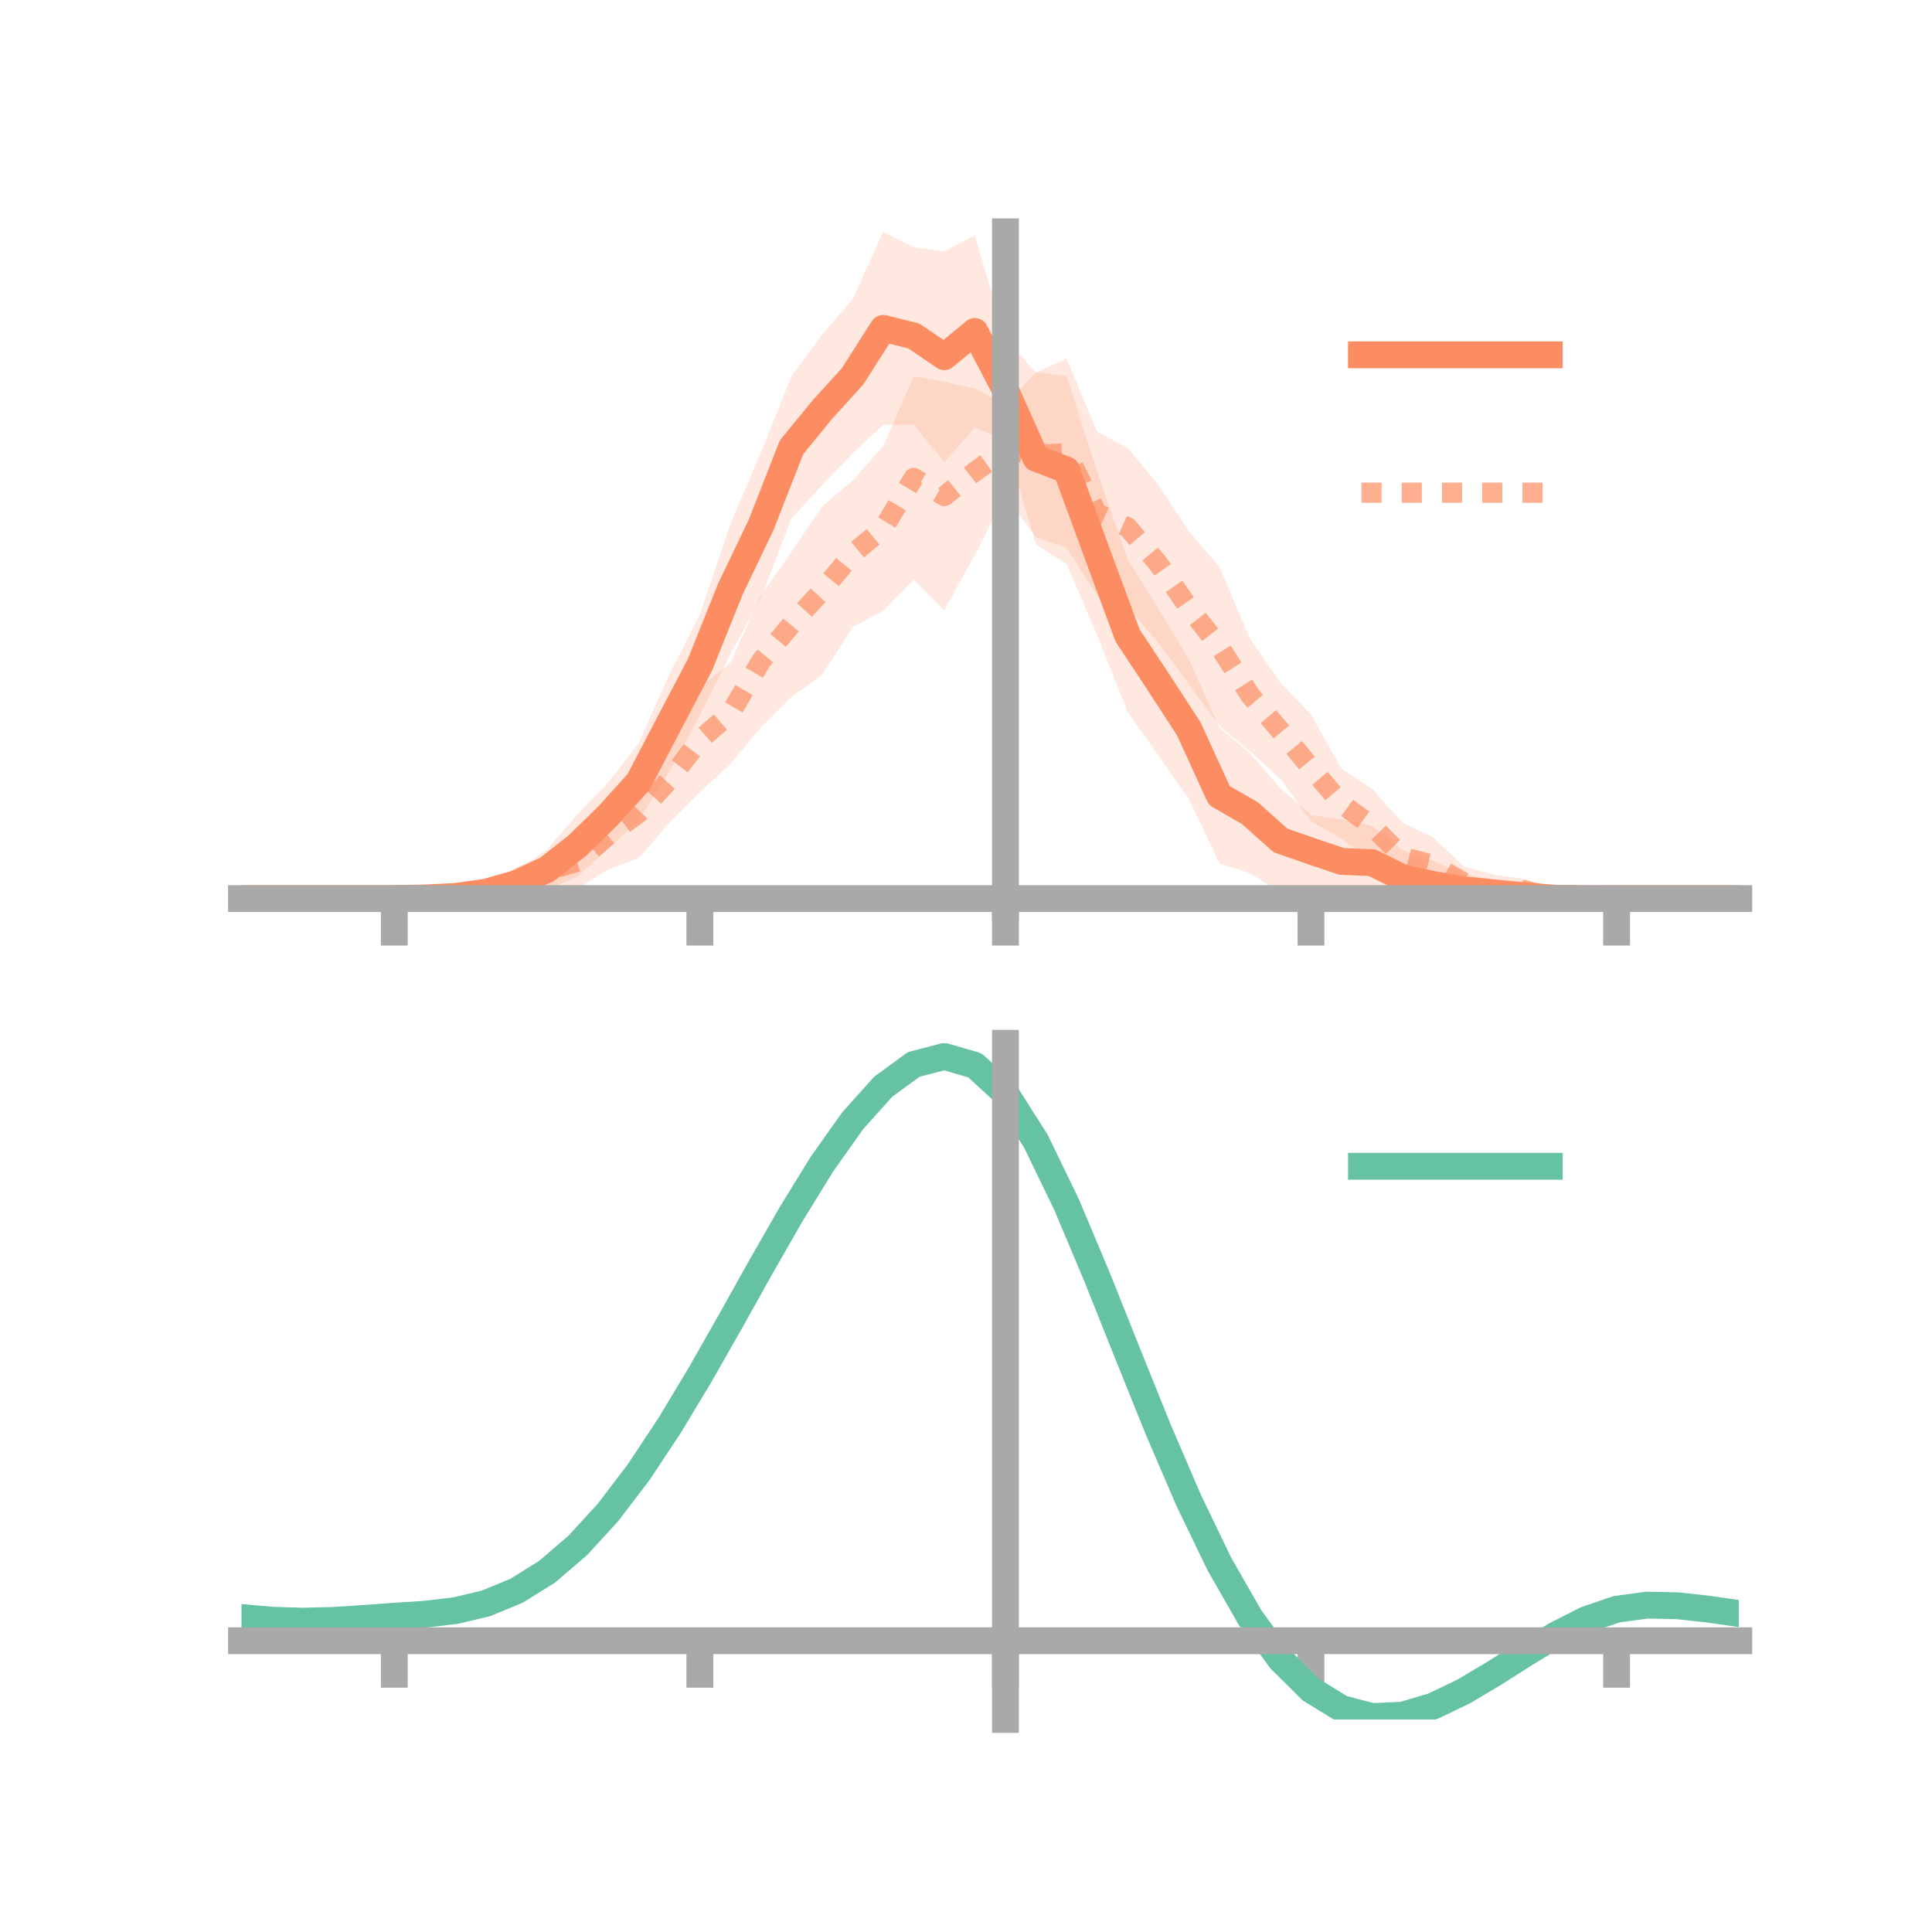 <?xml version="1.0" encoding="utf-8" standalone="no"?>
<!DOCTYPE svg PUBLIC "-//W3C//DTD SVG 1.1//EN"
  "http://www.w3.org/Graphics/SVG/1.1/DTD/svg11.dtd">
<!-- Created with matplotlib (https://matplotlib.org/) -->
<svg height="144pt" version="1.1" viewBox="0 0 144 144" width="144pt" xmlns="http://www.w3.org/2000/svg" xmlns:xlink="http://www.w3.org/1999/xlink">
 <defs>
  <style type="text/css">*{stroke-linecap:butt;stroke-linejoin:round;}</style>
 </defs>
 <g id="figure_1">
  <g id="patch_1">
   <path d="M 0 144 
L 144 144 
L 144 0 
L 0 0 
z
" style="fill:none;"/>
  </g>
  <g id="axes_1">
   <g id="patch_2">
    <path d="M 18 67.68 
L 129.6 67.68 
L 129.6 17.28 
L 18 17.28 
z
" style="fill:none;"/>
   </g>
   <g id="PolyCollection_1">
    <path clip-path="url(#pc9e92d5970)" d="M 18 66.974 
L 18 66.974 
L 20.278 66.974 
L 22.555 66.974 
L 24.833 66.974 
L 27.11 66.974 
L 29.388 66.974 
L 31.665 66.779 
L 33.943 66.437 
L 36.22 65.888 
L 38.498 64.887 
L 40.776 63.31 
L 43.053 60.675 
L 45.331 58.315 
L 47.608 55.383 
L 49.886 50.26 
L 52.163 45.817 
L 54.441 39.055 
L 56.718 33.726 
L 58.996 28.04 
L 61.273 24.944 
L 63.551 22.292 
L 65.829 17.28 
L 68.106 18.418 
L 70.384 18.723 
L 72.661 17.541 
L 74.939 25.288 
L 77.216 27.742 
L 79.494 28.026 
L 81.771 35.127 
L 84.049 41.693 
L 86.327 45.346 
L 88.604 49.114 
L 90.882 54.241 
L 93.159 56.129 
L 95.437 58.749 
L 97.714 60.747 
L 99.992 61.077 
L 102.269 61.555 
L 104.547 63.358 
L 106.824 64.171 
L 109.102 65.175 
L 111.38 65.604 
L 113.657 66.239 
L 115.935 66.62 
L 118.212 66.876 
L 120.49 66.974 
L 122.767 66.974 
L 125.045 66.974 
L 127.322 66.974 
L 129.6 66.974 
L 129.6 66.974 
L 129.6 66.974 
L 127.322 66.974 
L 125.045 66.974 
L 122.767 66.974 
L 120.49 66.974 
L 118.212 67.101 
L 115.935 67.277 
L 113.657 67.316 
L 111.38 67.492 
L 109.102 67.474 
L 106.824 67.68 
L 104.547 67.5 
L 102.269 67.05 
L 99.992 67.328 
L 97.714 66.122 
L 95.437 66.528 
L 93.159 65.078 
L 90.882 64.351 
L 88.604 59.53 
L 86.327 56.296 
L 84.049 53.065 
L 81.771 47.338 
L 79.494 42.039 
L 77.216 40.574 
L 74.939 32.854 
L 72.661 31.87 
L 70.384 34.446 
L 68.106 31.662 
L 65.829 31.664 
L 63.551 33.795 
L 61.273 36.166 
L 58.996 38.637 
L 56.718 44.567 
L 54.441 48.742 
L 52.163 53.326 
L 49.886 57.522 
L 47.608 61.145 
L 45.331 63.254 
L 43.053 65.34 
L 40.776 66.294 
L 38.498 66.815 
L 36.22 67.109 
L 33.943 67.202 
L 31.665 67.08 
L 29.388 66.974 
L 27.11 66.974 
L 24.833 66.974 
L 22.555 66.974 
L 20.278 66.974 
L 18 66.974 
z
" style="fill:#fc8d62;fill-opacity:0.2;"/>
   </g>
   <g id="PolyCollection_2">
    <path clip-path="url(#pc9e92d5970)" d="M 18 66.974 
L 18 66.974 
L 20.278 66.974 
L 22.555 66.974 
L 24.833 66.974 
L 27.11 66.974 
L 29.388 66.974 
L 31.665 66.878 
L 33.943 66.536 
L 36.22 66.066 
L 38.498 64.637 
L 40.776 63.702 
L 43.053 62.21 
L 45.331 59.726 
L 47.608 57.24 
L 49.886 54.944 
L 52.163 51.242 
L 54.441 49.394 
L 56.718 44.364 
L 58.996 41.131 
L 61.273 37.751 
L 63.551 35.805 
L 65.829 33.263 
L 68.106 28.042 
L 70.384 28.465 
L 72.661 28.962 
L 74.939 30.154 
L 77.216 27.769 
L 79.494 26.71 
L 81.771 32.181 
L 84.049 33.38 
L 86.327 36.119 
L 88.604 39.575 
L 90.882 42.247 
L 93.159 47.579 
L 95.437 50.877 
L 97.714 53.258 
L 99.992 57.3 
L 102.269 58.804 
L 104.547 61.329 
L 106.824 62.402 
L 109.102 64.585 
L 111.38 65.199 
L 113.657 65.515 
L 115.935 66.637 
L 118.212 66.776 
L 120.49 66.974 
L 122.767 66.974 
L 125.045 66.974 
L 127.322 66.974 
L 129.6 66.974 
L 129.6 66.974 
L 129.6 66.974 
L 127.322 66.974 
L 125.045 66.974 
L 122.767 66.974 
L 120.49 66.974 
L 118.212 67.099 
L 115.935 67.232 
L 113.657 67.21 
L 111.38 67.635 
L 109.102 66.97 
L 106.824 66.526 
L 104.547 66.398 
L 102.269 64.32 
L 99.992 62.524 
L 97.714 61.205 
L 95.437 58.069 
L 93.159 56 
L 90.882 54.1 
L 88.604 50.989 
L 86.327 47.898 
L 84.049 45.221 
L 81.771 44.363 
L 79.494 40.828 
L 77.216 40.057 
L 74.939 36.899 
L 72.661 41.351 
L 70.384 45.491 
L 68.106 43.196 
L 65.829 45.526 
L 63.551 46.735 
L 61.273 50.32 
L 58.996 51.937 
L 56.718 54.21 
L 54.441 56.947 
L 52.163 59.051 
L 49.886 61.328 
L 47.608 63.955 
L 45.331 64.805 
L 43.053 66.218 
L 40.776 66.116 
L 38.498 67.041 
L 36.22 67.541 
L 33.943 67.165 
L 31.665 67.086 
L 29.388 66.974 
L 27.11 66.974 
L 24.833 66.974 
L 22.555 66.974 
L 20.278 66.974 
L 18 66.974 
z
" style="fill:#fc8d62;fill-opacity:0.2;"/>
   </g>
   <g id="matplotlib.axis_1">
    <g id="xtick_1">
     <g id="line2d_1">
      <defs>
       <path d="M 0 0 
L 0 3.5 
" id="mbfb87122b4" style="stroke:#a9a9a9;stroke-width:2;"/>
      </defs>
      <g>
       <use style="fill:#a9a9a9;stroke:#a9a9a9;stroke-width:2;" x="29.388" xlink:href="#mbfb87122b4" y="66.974"/>
      </g>
     </g>
    </g>
    <g id="xtick_2">
     <g id="line2d_2">
      <g>
       <use style="fill:#a9a9a9;stroke:#a9a9a9;stroke-width:2;" x="52.163" xlink:href="#mbfb87122b4" y="66.974"/>
      </g>
     </g>
    </g>
    <g id="xtick_3">
     <g id="line2d_3">
      <g>
       <use style="fill:#a9a9a9;stroke:#a9a9a9;stroke-width:2;" x="74.939" xlink:href="#mbfb87122b4" y="66.974"/>
      </g>
     </g>
    </g>
    <g id="xtick_4">
     <g id="line2d_4">
      <g>
       <use style="fill:#a9a9a9;stroke:#a9a9a9;stroke-width:2;" x="97.714" xlink:href="#mbfb87122b4" y="66.974"/>
      </g>
     </g>
    </g>
    <g id="xtick_5">
     <g id="line2d_5">
      <g>
       <use style="fill:#a9a9a9;stroke:#a9a9a9;stroke-width:2;" x="120.49" xlink:href="#mbfb87122b4" y="66.974"/>
      </g>
     </g>
    </g>
   </g>
   <g id="matplotlib.axis_2"/>
   <g id="line2d_6">
    <path clip-path="url(#pc9e92d5970)" d="M 18 66.974 
L 20.278 66.974 
L 22.555 66.974 
L 24.833 66.974 
L 27.11 66.974 
L 29.388 66.974 
L 31.665 66.929 
L 33.943 66.819 
L 36.22 66.499 
L 38.498 65.851 
L 40.776 64.802 
L 43.053 63.007 
L 45.331 60.785 
L 47.608 58.264 
L 49.886 53.891 
L 52.163 49.571 
L 54.441 43.898 
L 56.718 39.147 
L 58.996 33.338 
L 61.273 30.555 
L 63.551 28.043 
L 65.829 24.472 
L 68.106 25.04 
L 70.384 26.585 
L 72.661 24.706 
L 74.939 29.071 
L 77.216 34.158 
L 79.494 35.032 
L 81.771 41.233 
L 84.049 47.379 
L 86.327 50.821 
L 88.604 54.322 
L 90.882 59.296 
L 93.159 60.604 
L 95.437 62.639 
L 97.714 63.434 
L 99.992 64.203 
L 102.269 64.303 
L 104.547 65.429 
L 106.824 65.925 
L 109.102 66.324 
L 111.38 66.548 
L 113.657 66.777 
L 115.935 66.949 
L 118.212 66.988 
L 120.49 66.974 
L 122.767 66.974 
L 125.045 66.974 
L 127.322 66.974 
L 129.6 66.974 
" style="fill:none;stroke:#fc8d62;stroke-linecap:square;stroke-width:2;"/>
   </g>
   <g id="line2d_7">
    <path clip-path="url(#pc9e92d5970)" d="M 18 66.974 
L 20.278 66.974 
L 22.555 66.974 
L 24.833 66.974 
L 27.11 66.974 
L 29.388 66.974 
L 31.665 66.982 
L 33.943 66.851 
L 36.22 66.803 
L 38.498 65.839 
L 40.776 64.909 
L 43.053 64.214 
L 45.331 62.266 
L 47.608 60.597 
L 49.886 58.136 
L 52.163 55.146 
L 54.441 53.17 
L 56.718 49.287 
L 58.996 46.534 
L 61.273 44.035 
L 63.551 41.27 
L 65.829 39.395 
L 68.106 35.619 
L 70.384 36.978 
L 72.661 35.156 
L 74.939 33.527 
L 77.216 33.913 
L 79.494 33.769 
L 81.771 38.272 
L 84.049 39.3 
L 86.327 42.008 
L 88.604 45.282 
L 90.882 48.174 
L 93.159 51.789 
L 95.437 54.473 
L 97.714 57.231 
L 99.992 59.912 
L 102.269 61.562 
L 104.547 63.864 
L 106.824 64.464 
L 109.102 65.777 
L 111.38 66.417 
L 113.657 66.362 
L 115.935 66.934 
L 118.212 66.937 
L 120.49 66.974 
L 122.767 66.974 
L 125.045 66.974 
L 127.322 66.974 
L 129.6 66.974 
" style="fill:none;stroke:#fc8d62;stroke-dasharray:1.5,1.5;stroke-dashoffset:0;stroke-opacity:0.7;stroke-width:1.5;"/>
   </g>
   <g id="patch_3">
    <path d="M 74.939 67.68 
L 74.939 17.28 
" style="fill:none;stroke:#a9a9a9;stroke-linecap:square;stroke-linejoin:miter;stroke-width:2;"/>
   </g>
   <g id="patch_4">
    <path d="M 129.6 67.68 
L 129.6 17.28 
" style="fill:none;"/>
   </g>
   <g id="patch_5">
    <path d="M 18 66.974 
L 129.6 66.974 
" style="fill:none;stroke:#a9a9a9;stroke-linecap:square;stroke-linejoin:miter;stroke-width:2;"/>
   </g>
   <g id="patch_6">
    <path d="M 18 17.28 
L 129.6 17.28 
" style="fill:none;"/>
   </g>
   <g id="legend_1">
    <g id="line2d_8">
     <path d="M 101.475 26.449 
L 115.475 26.449 
" style="fill:none;stroke:#fc8d62;stroke-linecap:square;stroke-width:2;"/>
    </g>
    <g id="line2d_9"/>
    <g id="text_1">
     <!--   -->
     <g transform="translate(121.075 28.899)scale(0.07 -0.07)">
      <defs>
       <path id="DejaVuSans-32"/>
      </defs>
      <use xlink:href="#DejaVuSans-32"/>
     </g>
    </g>
    <g id="line2d_10">
     <path d="M 101.475 36.724 
L 115.475 36.724 
" style="fill:none;stroke:#fc8d62;stroke-dasharray:1.5,1.5;stroke-dashoffset:0;stroke-opacity:0.7;stroke-width:1.5;"/>
    </g>
    <g id="line2d_11"/>
    <g id="text_2">
     <!--   -->
     <g transform="translate(121.075 39.174)scale(0.07 -0.07)">
      <use xlink:href="#DejaVuSans-32"/>
     </g>
    </g>
   </g>
  </g>
  <g id="axes_2">
   <g id="patch_7">
    <path d="M 18 128.16 
L 129.6 128.16 
L 129.6 77.76 
L 18 77.76 
z
" style="fill:none;"/>
   </g>
   <g id="PolyCollection_3">
    <path clip-path="url(#pc00b75325e)" d="M 18 120.603 
L 18 120.52 
L 20.278 120.729 
L 22.555 120.8 
L 24.833 120.738 
L 27.11 120.583 
L 29.388 120.407 
L 31.665 120.253 
L 33.943 119.982 
L 36.22 119.434 
L 38.498 118.485 
L 40.776 117.042 
L 43.053 115.053 
L 45.331 112.511 
L 47.608 109.445 
L 49.886 105.924 
L 52.163 102.049 
L 54.441 97.948 
L 56.718 93.776 
L 58.996 89.707 
L 61.273 85.932 
L 63.551 82.649 
L 65.829 80.059 
L 68.106 78.364 
L 70.384 77.76 
L 72.661 78.432 
L 74.939 80.546 
L 77.216 84.183 
L 79.494 88.964 
L 81.771 94.455 
L 84.049 100.249 
L 86.327 105.989 
L 88.604 111.377 
L 90.882 116.179 
L 93.159 120.226 
L 95.437 123.415 
L 97.714 125.706 
L 99.992 127.119 
L 102.269 127.725 
L 104.547 127.63 
L 106.824 126.968 
L 109.102 125.891 
L 111.38 124.559 
L 113.657 123.134 
L 115.935 121.775 
L 118.212 120.634 
L 120.49 119.861 
L 122.767 119.556 
L 125.045 119.61 
L 127.322 119.872 
L 129.6 120.21 
L 129.6 120.319 
L 129.6 120.319 
L 127.322 120.005 
L 125.045 119.76 
L 122.767 119.716 
L 120.49 120.026 
L 118.212 120.809 
L 115.935 121.98 
L 113.657 123.386 
L 111.38 124.864 
L 109.102 126.245 
L 106.824 127.36 
L 104.547 128.048 
L 102.269 128.16 
L 99.992 127.571 
L 97.714 126.188 
L 95.437 123.957 
L 93.159 120.866 
L 90.882 116.952 
L 88.604 112.311 
L 86.327 107.1 
L 84.049 101.542 
L 81.771 95.926 
L 79.494 90.597 
L 77.216 85.954 
L 74.939 82.423 
L 72.661 80.374 
L 70.384 79.724 
L 68.106 80.307 
L 65.829 81.938 
L 63.551 84.424 
L 61.273 87.571 
L 58.996 91.182 
L 56.718 95.067 
L 54.441 99.044 
L 52.163 102.95 
L 49.886 106.639 
L 47.608 109.989 
L 45.331 112.91 
L 43.053 115.34 
L 40.776 117.252 
L 38.498 118.652 
L 36.22 119.581 
L 33.943 120.117 
L 31.665 120.377 
L 29.388 120.519 
L 27.11 120.678 
L 24.833 120.813 
L 22.555 120.862 
L 20.278 120.793 
L 18 120.603 
z
" style="fill:#66c2a5;fill-opacity:0.2;"/>
   </g>
   <g id="matplotlib.axis_3">
    <g id="xtick_6">
     <g id="line2d_12">
      <g>
       <use style="fill:#a9a9a9;stroke:#a9a9a9;stroke-width:2;" x="29.388" xlink:href="#mbfb87122b4" y="122.292"/>
      </g>
     </g>
    </g>
    <g id="xtick_7">
     <g id="line2d_13">
      <g>
       <use style="fill:#a9a9a9;stroke:#a9a9a9;stroke-width:2;" x="52.163" xlink:href="#mbfb87122b4" y="122.292"/>
      </g>
     </g>
    </g>
    <g id="xtick_8">
     <g id="line2d_14">
      <g>
       <use style="fill:#a9a9a9;stroke:#a9a9a9;stroke-width:2;" x="74.939" xlink:href="#mbfb87122b4" y="122.292"/>
      </g>
     </g>
    </g>
    <g id="xtick_9">
     <g id="line2d_15">
      <g>
       <use style="fill:#a9a9a9;stroke:#a9a9a9;stroke-width:2;" x="97.714" xlink:href="#mbfb87122b4" y="122.292"/>
      </g>
     </g>
    </g>
    <g id="xtick_10">
     <g id="line2d_16">
      <g>
       <use style="fill:#a9a9a9;stroke:#a9a9a9;stroke-width:2;" x="120.49" xlink:href="#mbfb87122b4" y="122.292"/>
      </g>
     </g>
    </g>
   </g>
   <g id="matplotlib.axis_4"/>
   <g id="line2d_17">
    <path clip-path="url(#pc00b75325e)" d="M 18 120.561 
L 20.278 120.761 
L 22.555 120.831 
L 24.833 120.776 
L 27.11 120.631 
L 29.388 120.463 
L 31.665 120.315 
L 33.943 120.049 
L 36.22 119.508 
L 38.498 118.569 
L 40.776 117.147 
L 43.053 115.197 
L 45.331 112.71 
L 47.608 109.717 
L 49.886 106.281 
L 52.163 102.499 
L 54.441 98.496 
L 56.718 94.421 
L 58.996 90.445 
L 61.273 86.752 
L 63.551 83.536 
L 65.829 80.998 
L 68.106 79.336 
L 70.384 78.742 
L 72.661 79.403 
L 74.939 81.485 
L 77.216 85.069 
L 79.494 89.781 
L 81.771 95.19 
L 84.049 100.895 
L 86.327 106.545 
L 88.604 111.844 
L 90.882 116.566 
L 93.159 120.546 
L 95.437 123.686 
L 97.714 125.947 
L 99.992 127.345 
L 102.269 127.942 
L 104.547 127.839 
L 106.824 127.164 
L 109.102 126.068 
L 111.38 124.712 
L 113.657 123.26 
L 115.935 121.877 
L 118.212 120.721 
L 120.49 119.943 
L 122.767 119.636 
L 125.045 119.685 
L 127.322 119.938 
L 129.6 120.264 
" style="fill:none;stroke:#66c2a5;stroke-linecap:square;stroke-width:2;"/>
   </g>
   <g id="patch_8">
    <path d="M 74.939 128.16 
L 74.939 77.76 
" style="fill:none;stroke:#a9a9a9;stroke-linecap:square;stroke-linejoin:miter;stroke-width:2;"/>
   </g>
   <g id="patch_9">
    <path d="M 129.6 128.16 
L 129.6 77.76 
" style="fill:none;"/>
   </g>
   <g id="patch_10">
    <path d="M 18 122.292 
L 129.6 122.292 
" style="fill:none;stroke:#a9a9a9;stroke-linecap:square;stroke-linejoin:miter;stroke-width:2;"/>
   </g>
   <g id="patch_11">
    <path d="M 18 77.76 
L 129.6 77.76 
" style="fill:none;"/>
   </g>
   <g id="legend_2">
    <g id="line2d_18">
     <path d="M 101.475 86.929 
L 115.475 86.929 
" style="fill:none;stroke:#66c2a5;stroke-linecap:square;stroke-width:2;"/>
    </g>
    <g id="line2d_19"/>
    <g id="text_3">
     <!--   -->
     <g transform="translate(121.075 89.379)scale(0.07 -0.07)">
      <use xlink:href="#DejaVuSans-32"/>
     </g>
    </g>
   </g>
  </g>
 </g>
 <defs>
  <clipPath id="pc9e92d5970">
   <rect height="50.4" width="111.6" x="18" y="17.28"/>
  </clipPath>
  <clipPath id="pc00b75325e">
   <rect height="50.4" width="111.6" x="18" y="77.76"/>
  </clipPath>
 </defs>
</svg>
